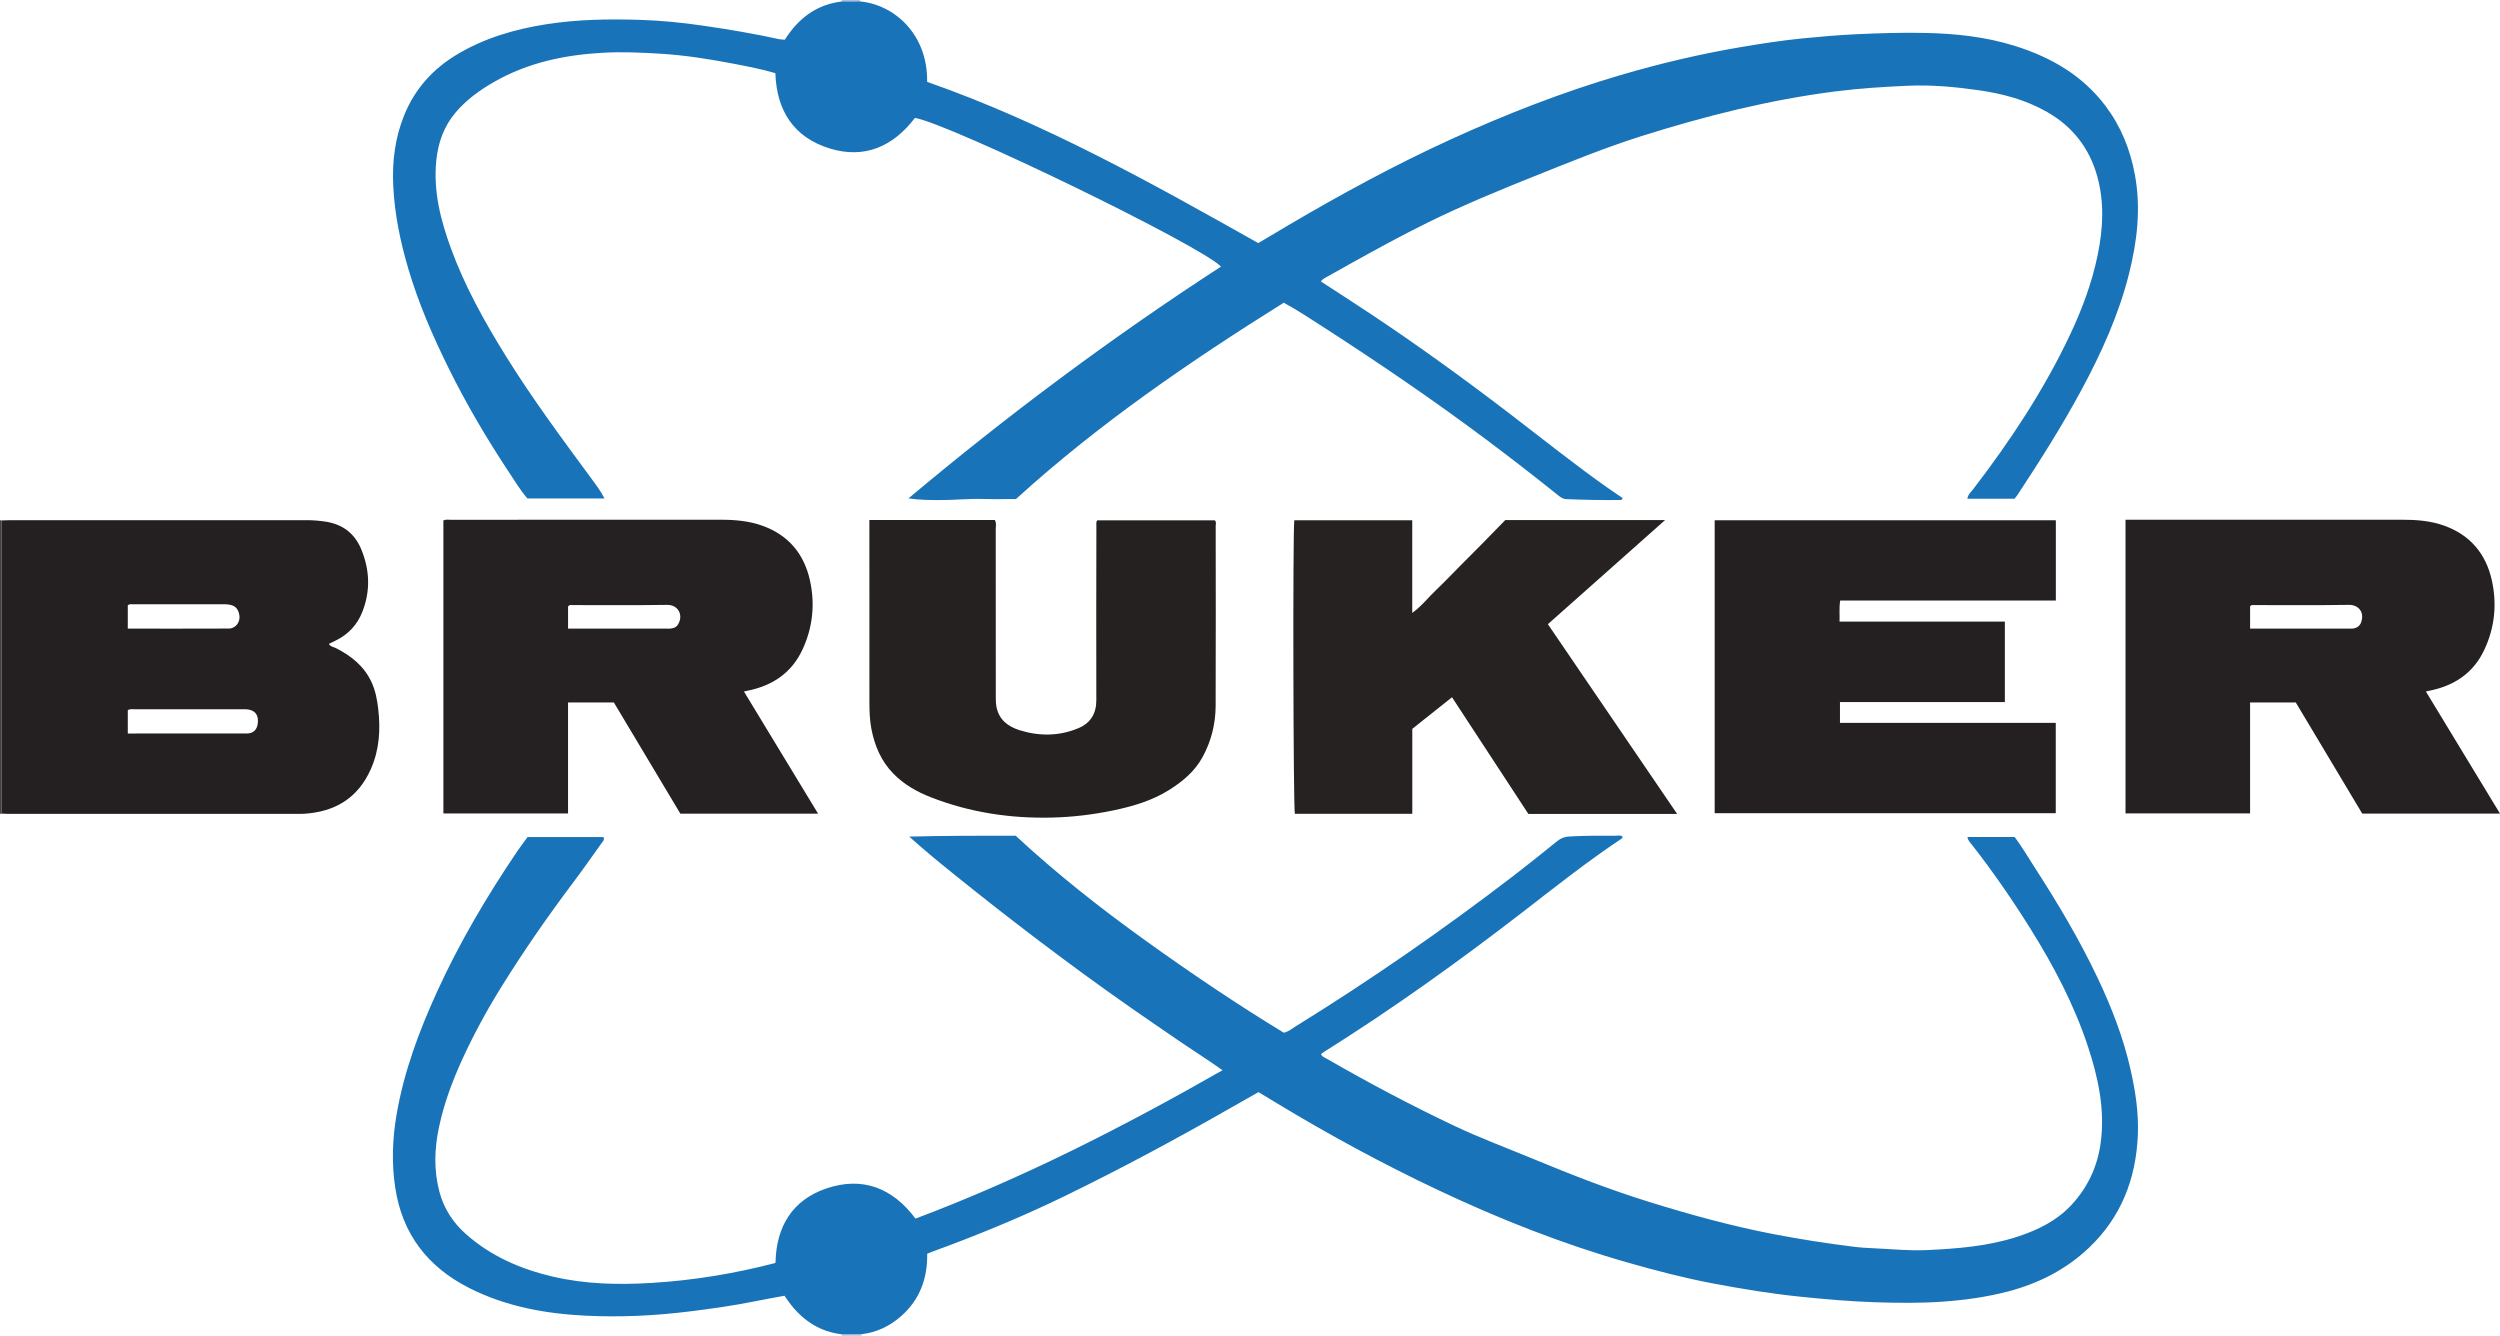 <?xml version="1.0" encoding="iso-8859-1"?>
<!-- Generator: Adobe Illustrator 27.0.0, SVG Export Plug-In . SVG Version: 6.00 Build 0)  -->
<svg version="1.1" id="Layer_1" xmlns="http://www.w3.org/2000/svg" xmlns:xlink="http://www.w3.org/1999/xlink" x="0px" y="0px"
	 viewBox="0 0 1523.536 814" style="enable-background:new 0 0 1523.536 814;" xml:space="preserve">
<g>
	<path style="fill:#464040;" d="M1.026,495.835C0.684,495.89,0.342,495.945,0,496c0-59.667,0-119.333,0-179
		c0.342,0.055,0.684,0.11,1.027,0.165C1.027,376.721,1.027,436.278,1.026,495.835z"/>
	<path style="fill:#ADBFE1;" d="M525.046,813.085c-0.085,0.301-0.101,0.606-0.046,0.915c-4,0-8,0-12,0
		c0.022-0.295,0.001-0.586-0.063-0.875C516.973,813.112,521.01,813.099,525.046,813.085z"/>
	<path style="fill:#AABCE0;" d="M512.952,0.915C513.04,0.614,513.056,0.309,513,0c3.667,0,7.333,0,11,0
		c-0.014,0.292,0.009,0.58,0.07,0.866C520.364,0.882,516.658,0.899,512.952,0.915z"/>
	<path style="fill:#1873B8;" d="M512.952,0.915c3.706-0.016,7.412-0.033,11.118-0.049c21.153,1.973,41.358,20.167,40.948,49.036
		c70.788,24.73,136.116,61.276,201.775,98.239c6.012-3.565,12.265-7.295,18.54-10.989c32.091-18.894,64.784-36.661,98.673-52.142
		c33.688-15.389,68.128-28.844,103.693-39.281c23.877-7.007,48.049-12.746,72.603-16.919c12.768-2.17,25.569-4.171,38.429-5.436
		c10.901-1.072,21.843-2.02,32.816-2.527c13.983-0.646,27.959-1.079,41.945-0.771c18.487,0.406,36.777,2.37,54.519,7.947
		c21.909,6.887,41.096,17.914,55.167,36.603c9.364,12.437,14.999,26.468,17.836,41.733c3.787,20.377,1.467,40.39-3.491,60.213
		c-6.244,24.965-16.762,48.24-28.908,70.796c-11.906,22.113-25.348,43.313-39.145,64.285c-0.54,0.82-1.21,1.554-1.782,2.28
		c-9.637,0-19.101,0-28.732,0c0.297-2.536,2.09-3.936,3.358-5.587c22.745-29.607,43.285-60.605,59.254-94.447
		c7.378-15.636,13.399-31.791,16.852-48.796c3.208-15.798,4.087-31.583-0.25-47.381c-4.784-17.426-15.051-30.568-30.65-39.484
		c-12.997-7.429-27.217-11.202-41.95-13.291c-14.182-2.011-28.427-3.323-42.746-2.693c-14.768,0.651-29.51,1.568-44.216,3.44
		c-40.294,5.13-79.445,15.014-118.096,27.202c-22.172,6.992-43.647,15.779-65.21,24.402c-21.893,8.756-43.663,17.749-64.827,28.139
		c-16.259,7.982-32.138,16.702-47.966,25.508c-4.356,2.423-8.721,4.832-13.048,7.306c-1.563,0.893-3.326,1.555-4.491,3.264
		c10.079,6.574,20.133,13.031,30.085,19.642c29.243,19.425,57.649,40.026,85.518,61.364c19.681,15.069,39.027,30.579,59.296,44.871
		c2.972,2.095,6.013,4.091,8.943,6.079c-0.195,1.397-1.119,1.231-1.896,1.24c-10.817,0.131-21.626-0.091-32.435-0.544
		c-2.243-0.094-3.687-1.339-5.224-2.568c-14.295-11.43-28.739-22.667-43.396-33.627c-32.378-24.211-65.766-46.963-99.737-68.868
		c-7.669-4.945-15.286-9.989-23.775-14.632c-57.086,35.719-112.627,73.636-163.19,119.65c-6.134,0-12.954,0.16-19.763-0.039
		c-9.166-0.269-18.288,0.732-27.444,0.67c-5.818-0.039-11.624-0.043-18.304-1.026c60.964-51.168,124.173-98.249,190.448-141.26
		c-12.469-12.894-163.179-86.132-186.504-90.636c-13.204,17.362-30.594,25.198-51.9,18.664
		c-21.857-6.703-32.452-23.013-33.166-45.91c-8.041-2.377-16.167-3.945-24.268-5.52c-15.314-2.978-30.688-5.432-46.324-6.369
		c-11.492-0.689-22.973-1.186-34.433-0.551c-23.27,1.289-45.722,5.961-66.258,17.696c-8.871,5.069-17.054,10.96-23.685,18.827
		c-7.097,8.421-10.568,18.285-11.669,29.115c-1.897,18.653,2.585,36.25,8.896,53.523c8.423,23.054,20.27,44.375,33.156,65.168
		c16.402,26.467,34.957,51.426,53.405,76.462c2.446,3.319,4.894,6.652,7.049,10.831c-15.872,0-31.245,0-47.042,0
		c-4.256-5.049-7.901-11.006-11.727-16.806c-13.191-19.993-25.345-40.602-35.977-62.08c-9.801-19.801-18.61-40.005-24.87-61.256
		c-4.844-16.447-8.289-33.061-9.13-50.295c-0.734-15.043,1.085-29.468,6.767-43.371c6.457-15.799,17.365-27.878,31.87-36.621
		c16.72-10.078,35.064-15.448,54.282-18.501c19.184-3.048,38.45-3.326,57.743-2.716c12.772,0.404,25.508,1.686,38.188,3.534
		c15.601,2.274,31.133,4.863,46.527,8.267c0.96,0.212,1.978,0.162,3.279,0.256C486.377,11.384,497.43,2.774,512.952,0.915z"/>
	<path style="fill:#1873B8;" d="M525.046,813.085c-4.036,0.013-8.073,0.027-12.109,0.04c-12.774-1.482-22.757-7.827-30.693-17.686
		c-1.449-1.799-2.714-3.746-4.191-5.802c-6.232,1.17-12.424,2.263-18.586,3.504c-13.024,2.623-26.156,4.441-39.342,6.08
		c-21.042,2.616-42.14,3.621-63.27,2.572c-24.709-1.227-48.832-5.63-71.146-16.994c-25.232-12.849-40.675-32.935-44.892-61.336
		c-2.197-14.799-1.661-29.416,0.85-44.111c4.51-26.393,13.79-51.171,24.86-75.377c13.655-29.859,30.314-58.002,48.684-85.165
		c1.954-2.89,4.088-5.658,6.296-8.7c15.314,0,30.764,0,46.228,0c0.874,1.585-0.288,2.562-0.998,3.554
		c-5.905,8.248-11.723,16.563-17.821,24.667c-15.107,20.077-29.4,40.704-42.705,62.02c-9.161,14.676-17.453,29.824-24.633,45.559
		c-6.071,13.305-11.132,26.988-14.126,41.351c-2.71,13-3.117,25.966,0.318,38.964c2.731,10.334,8.301,18.864,16.156,25.828
		c15.276,13.543,33.396,21.379,53.134,25.979c20.001,4.661,40.283,5.021,60.563,3.77c25.217-1.556,50.102-5.683,74.586-12.039
		c0.13-0.034,0.216-0.234,0.412-0.459c0.446-21.76,10.245-38.046,31.067-45.078c21.736-7.34,40.153-0.473,54.221,18.419
		c64.856-24.406,126.311-55.694,187.118-90.439c-9.636-6.843-19.13-12.769-28.329-19.115c-9.309-6.421-18.682-12.749-27.942-19.24
		c-9.262-6.493-18.468-13.068-27.607-19.734c-9.272-6.763-18.477-13.622-27.629-20.547c-9.022-6.826-17.984-13.733-26.894-20.704
		c-8.911-6.973-17.762-14.025-26.571-21.127c-8.755-7.058-17.424-14.222-25.954-21.911c21.862-0.547,43.553-0.564,64.849-0.542
		c25.374,23.526,51.907,44.365,79.375,64.076c27.425,19.681,55.355,38.569,84.035,55.985c3.038-0.696,5.07-2.522,7.299-3.901
		c45.857-28.377,90.127-59.059,132.908-91.883c8.977-6.887,17.78-14.002,26.594-21.098c2.16-1.738,4.356-2.518,7.201-2.69
		c9.314-0.564,18.626-0.482,27.94-0.478c1.453,0.001,2.97-0.385,4.352,0.346c0.423,0.867-0.178,1.267-0.71,1.622
		c-20.782,13.855-40.337,29.376-60.073,44.628c-39.113,30.225-79.26,58.953-121.131,85.245c-0.56,0.352-1.072,0.78-1.636,1.194
		c0.522,1.673,2.039,2.069,3.268,2.778c25.347,14.615,51.179,28.316,77.613,40.859c16.051,7.616,32.716,13.788,49.114,20.589
		c23,9.54,46.179,18.542,69.96,25.924c25.023,7.768,50.255,14.722,76.026,19.676c15.98,3.072,32.034,5.551,48.164,7.582
		c4.448,0.56,8.964,0.836,13.418,1.021c10.309,0.429,20.611,1.555,30.943,1.09c18.934-0.852,37.816-2.277,55.985-8.233
		c12.278-4.025,23.758-9.612,32.731-19.257c9.898-10.639,15.831-23.183,17.822-37.645c2.794-20.3-1.382-39.692-7.648-58.741
		c-8.404-25.549-20.868-49.186-35.071-71.925c-11.019-17.642-22.819-34.751-35.634-51.152c-1.072-1.372-2.546-2.632-2.771-4.818
		c9.581,0,19.037,0,28.739,0c4.351,5.737,8.002,12.073,11.965,18.194c14.194,21.921,27.538,44.338,38.73,67.963
		c8.398,17.727,15.458,35.955,19.838,55.14c3.043,13.33,5.123,26.822,4.535,40.494c-1.145,26.605-10.236,50.002-29.832,68.579
		c-13.91,13.187-30.549,21.644-49.023,26.516c-13.358,3.523-26.933,5.386-40.75,6.323c-13.508,0.916-26.979,0.762-40.442,0.321
		c-15.105-0.495-30.174-1.812-45.233-3.344c-18.192-1.849-36.178-4.806-54.111-8.211c-17.436-3.311-34.58-7.8-51.647-12.678
		c-39.833-11.385-78.195-26.546-115.605-44.232c-33.832-15.994-66.677-33.813-98.674-53.206c-3.401-2.061-6.807-4.115-10.568-6.389
		c-5.143,2.918-10.322,5.838-15.484,8.789c-33.765,19.304-67.988,37.754-102.972,54.758c-26.289,12.778-53.314,23.842-80.767,33.867
		c-0.771,0.282-1.523,0.616-2.668,1.082c0.218,14.714-4.311,27.672-15.552,37.731C542.528,808.025,534.43,811.981,525.046,813.085z"
		/>
	<path style="fill:#242021;" d="M1.026,495.835c0-59.557,0-119.114,0-178.671c1.661-0.055,3.322-0.157,4.984-0.158
		c60.29-0.008,120.58-0.006,180.87-0.01c3.83,0,7.607,0.307,11.417,0.877c10.465,1.565,17.806,7.158,21.815,16.784
		c5.252,12.61,5.761,25.473,0.666,38.314c-3.136,7.904-8.622,13.705-16.283,17.429c-1.34,0.652-2.679,1.306-4.055,1.977
		c0.859,1.698,2.662,1.807,4.046,2.499c9.452,4.72,17.38,11.007,21.934,20.858c2.398,5.186,3.436,10.73,4.079,16.34
		c1.438,12.554,0.741,24.782-4.507,36.619c-7.867,17.745-21.814,26.01-40.614,27.227c-1.494,0.097-2.997,0.076-4.495,0.076
		C122.259,496,63.635,496.001,5.01,495.993C3.682,495.993,2.354,495.89,1.026,495.835z M77.882,447.009
		c24.449,0,48.579,0.035,72.708-0.036c3.842-0.011,6.118-2.398,6.509-6.151c0.486-4.665-1.123-7.374-5.173-8.315
		c-1.432-0.333-2.973-0.265-4.464-0.266c-21.642-0.015-43.285-0.018-64.927,0.008c-1.464,0.002-2.982-0.353-4.653,0.48
		C77.882,437.225,77.882,441.829,77.882,447.009z M77.873,383.091c20.715,0,41.141,0.054,61.565-0.044
		c4.264-0.02,7.166-4.039,6.417-8.269c-0.817-4.612-3.373-6.527-9.022-6.536c-18.612-0.029-37.223-0.015-55.835-0.002
		c-0.966,0.001-1.992-0.249-3.126,0.597C77.873,373.246,77.873,377.846,77.873,383.091z"/>
	<path style="fill:#252021;" d="M270.205,495.738c0-59.73,0-119.141,0-178.596c1.585-0.676,3.083-0.379,4.528-0.38
		c54.808-0.018,109.616-0.005,164.424-0.025c8.693-0.003,17.291,0.702,25.519,3.672c15.866,5.727,25.414,17.201,28.958,33.458
		c3.13,14.358,1.674,28.459-4.536,41.875c-6.675,14.42-18.437,22.196-33.702,25.216c-0.483,0.096-0.96,0.22-2.023,0.465
		c15.061,24.814,30,49.429,45.178,74.437c-28.29,0-55.918,0-83.93,0c-13.456-22.503-26.988-45.135-40.52-67.767
		c-9.319,0-18.428,0-27.925,0c0,22.575,0,44.98,0,67.646C320.722,495.738,295.652,495.738,270.205,495.738z M346.185,383.086
		c1.839,0,3.307,0,4.776,0c18.163,0,36.327,0,54.49,0c1,0,2.005,0.061,2.998-0.024c3.244-0.276,4.713-1.603,5.716-4.619
		c1.548-4.654-1.342-9.921-7.675-9.821c-19.159,0.301-38.325,0.104-57.488,0.126c-0.932,0.001-2.027-0.352-2.818,0.88
		C346.185,373.766,346.185,378.064,346.185,383.086z"/>
	<path style="fill:#252021;" d="M1523.536,495.824c-28.253,0-55.863,0-83.951,0c-13.395-22.397-26.927-45.026-40.502-67.725
		c-9.251,0-18.362,0-27.854,0c0,22.494,0,44.902,0,67.605c-25.447,0-50.517,0-75.908,0c0-59.388,0-118.915,0-178.957
		c1.428,0,2.868,0,4.307,0c54.808,0,109.617,0.011,164.425-0.011c8.693-0.004,17.301,0.663,25.528,3.633
		c15.849,5.72,25.417,17.154,29.009,33.417c3.214,14.552,1.702,28.821-4.67,42.334c-6.673,14.152-18.379,21.834-33.451,24.83
		c-0.483,0.096-0.964,0.205-2.106,0.449C1493.43,446.222,1508.358,470.817,1523.536,495.824z M1371.239,383.086
		c20.632,0,40.736,0,60.839-0.002c0.664,0,1.341,0.051,1.991-0.051c2.504-0.393,4.222-1.722,4.991-4.22
		c1.918-6.236-2.179-10.292-7.659-10.203c-19.27,0.312-38.547,0.119-57.822,0.136c-0.776,0.001-1.677-0.244-2.341,0.743
		C1371.239,373.784,1371.239,378.202,1371.239,383.086z"/>
	<path style="fill:#242021;" d="M1252.859,365.957c-43.919,0-87.538,0-131.401,0c-0.77,4.275-0.224,8.361-0.418,12.86
		c33.655,0,67.057,0,100.751,0c0,16.478,0,32.532,0,49.031c-33.454,0-66.855,0-100.489,0c0,4.371,0,8.307,0,12.694
		c43.734,0,87.473,0,131.51,0c0,18.536,0,36.627,0,55.047c-69.111,0-138.331,0-207.86,0c0-59.432,0-118.825,0-178.53
		c69.216,0,138.435,0,207.907,0C1252.859,333.195,1252.859,349.291,1252.859,365.957z"/>
	<path style="fill:#262222;" d="M860.644,317.067c0,18.714,0,37.162,0,56.452c5.958-4.339,9.94-9.619,14.66-14.087
		c4.837-4.579,9.411-9.436,14.108-14.165c4.697-4.728,9.42-9.431,14.099-14.176c4.673-4.739,9.307-9.517,13.857-14.174
		c32.337,0,64.299,0,97.385,0c-24.227,21.522-47.777,42.443-71.452,63.475c26.302,38.608,52.404,76.924,78.784,115.646
		c-30.494,0-60.43,0-90.665,0c-15.388-23.513-30.827-47.104-46.548-71.126c-8.255,6.57-16.149,12.851-24.198,19.257
		c0,17.212,0,34.33,0,51.765c-24.071,0-47.814,0-71.57,0c-0.952-3.405-1.315-170.237-0.34-178.867
		C812.467,317.067,836.21,317.067,860.644,317.067z"/>
	<path style="fill:#252121;" d="M529.805,316.907c25.901,0,51.177,0,76.442,0c1.107,1.834,0.571,3.71,0.573,5.479
		c0.039,33.652,0.027,67.304,0.035,100.956c0.001,2.494-0.068,4.99,0.411,7.467c1.513,7.824,7.08,11.969,13.963,14.144
		c12.077,3.816,24.344,3.724,36.095-1.252c7.131-3.02,10.808-8.742,10.783-16.916c-0.109-35.484-0.006-70.968,0.04-106.452
		c0.001-0.969-0.278-1.992,0.488-3.249c23.714,0,47.617,0,71.678,0c1.076,0.928,0.547,2.354,0.548,3.61
		c0.029,36.484,0.113,72.968-0.034,109.452c-0.045,11.104-2.711,21.718-8.123,31.495c-4.724,8.535-11.968,14.568-20.092,19.691
		c-10.415,6.567-22.026,9.987-33.886,12.48c-12.361,2.598-24.869,4.115-37.566,4.426c-25.404,0.621-50.017-3.08-73.716-12.306
		c-8.564-3.334-16.491-7.79-23.028-14.474c-7.486-7.654-11.395-16.975-13.391-27.303c-1.05-5.433-1.197-10.914-1.201-16.406
		c-0.026-35.818-0.018-71.635-0.02-107.453C529.805,319.322,529.805,318.349,529.805,316.907z"/>
</g>
</svg>
